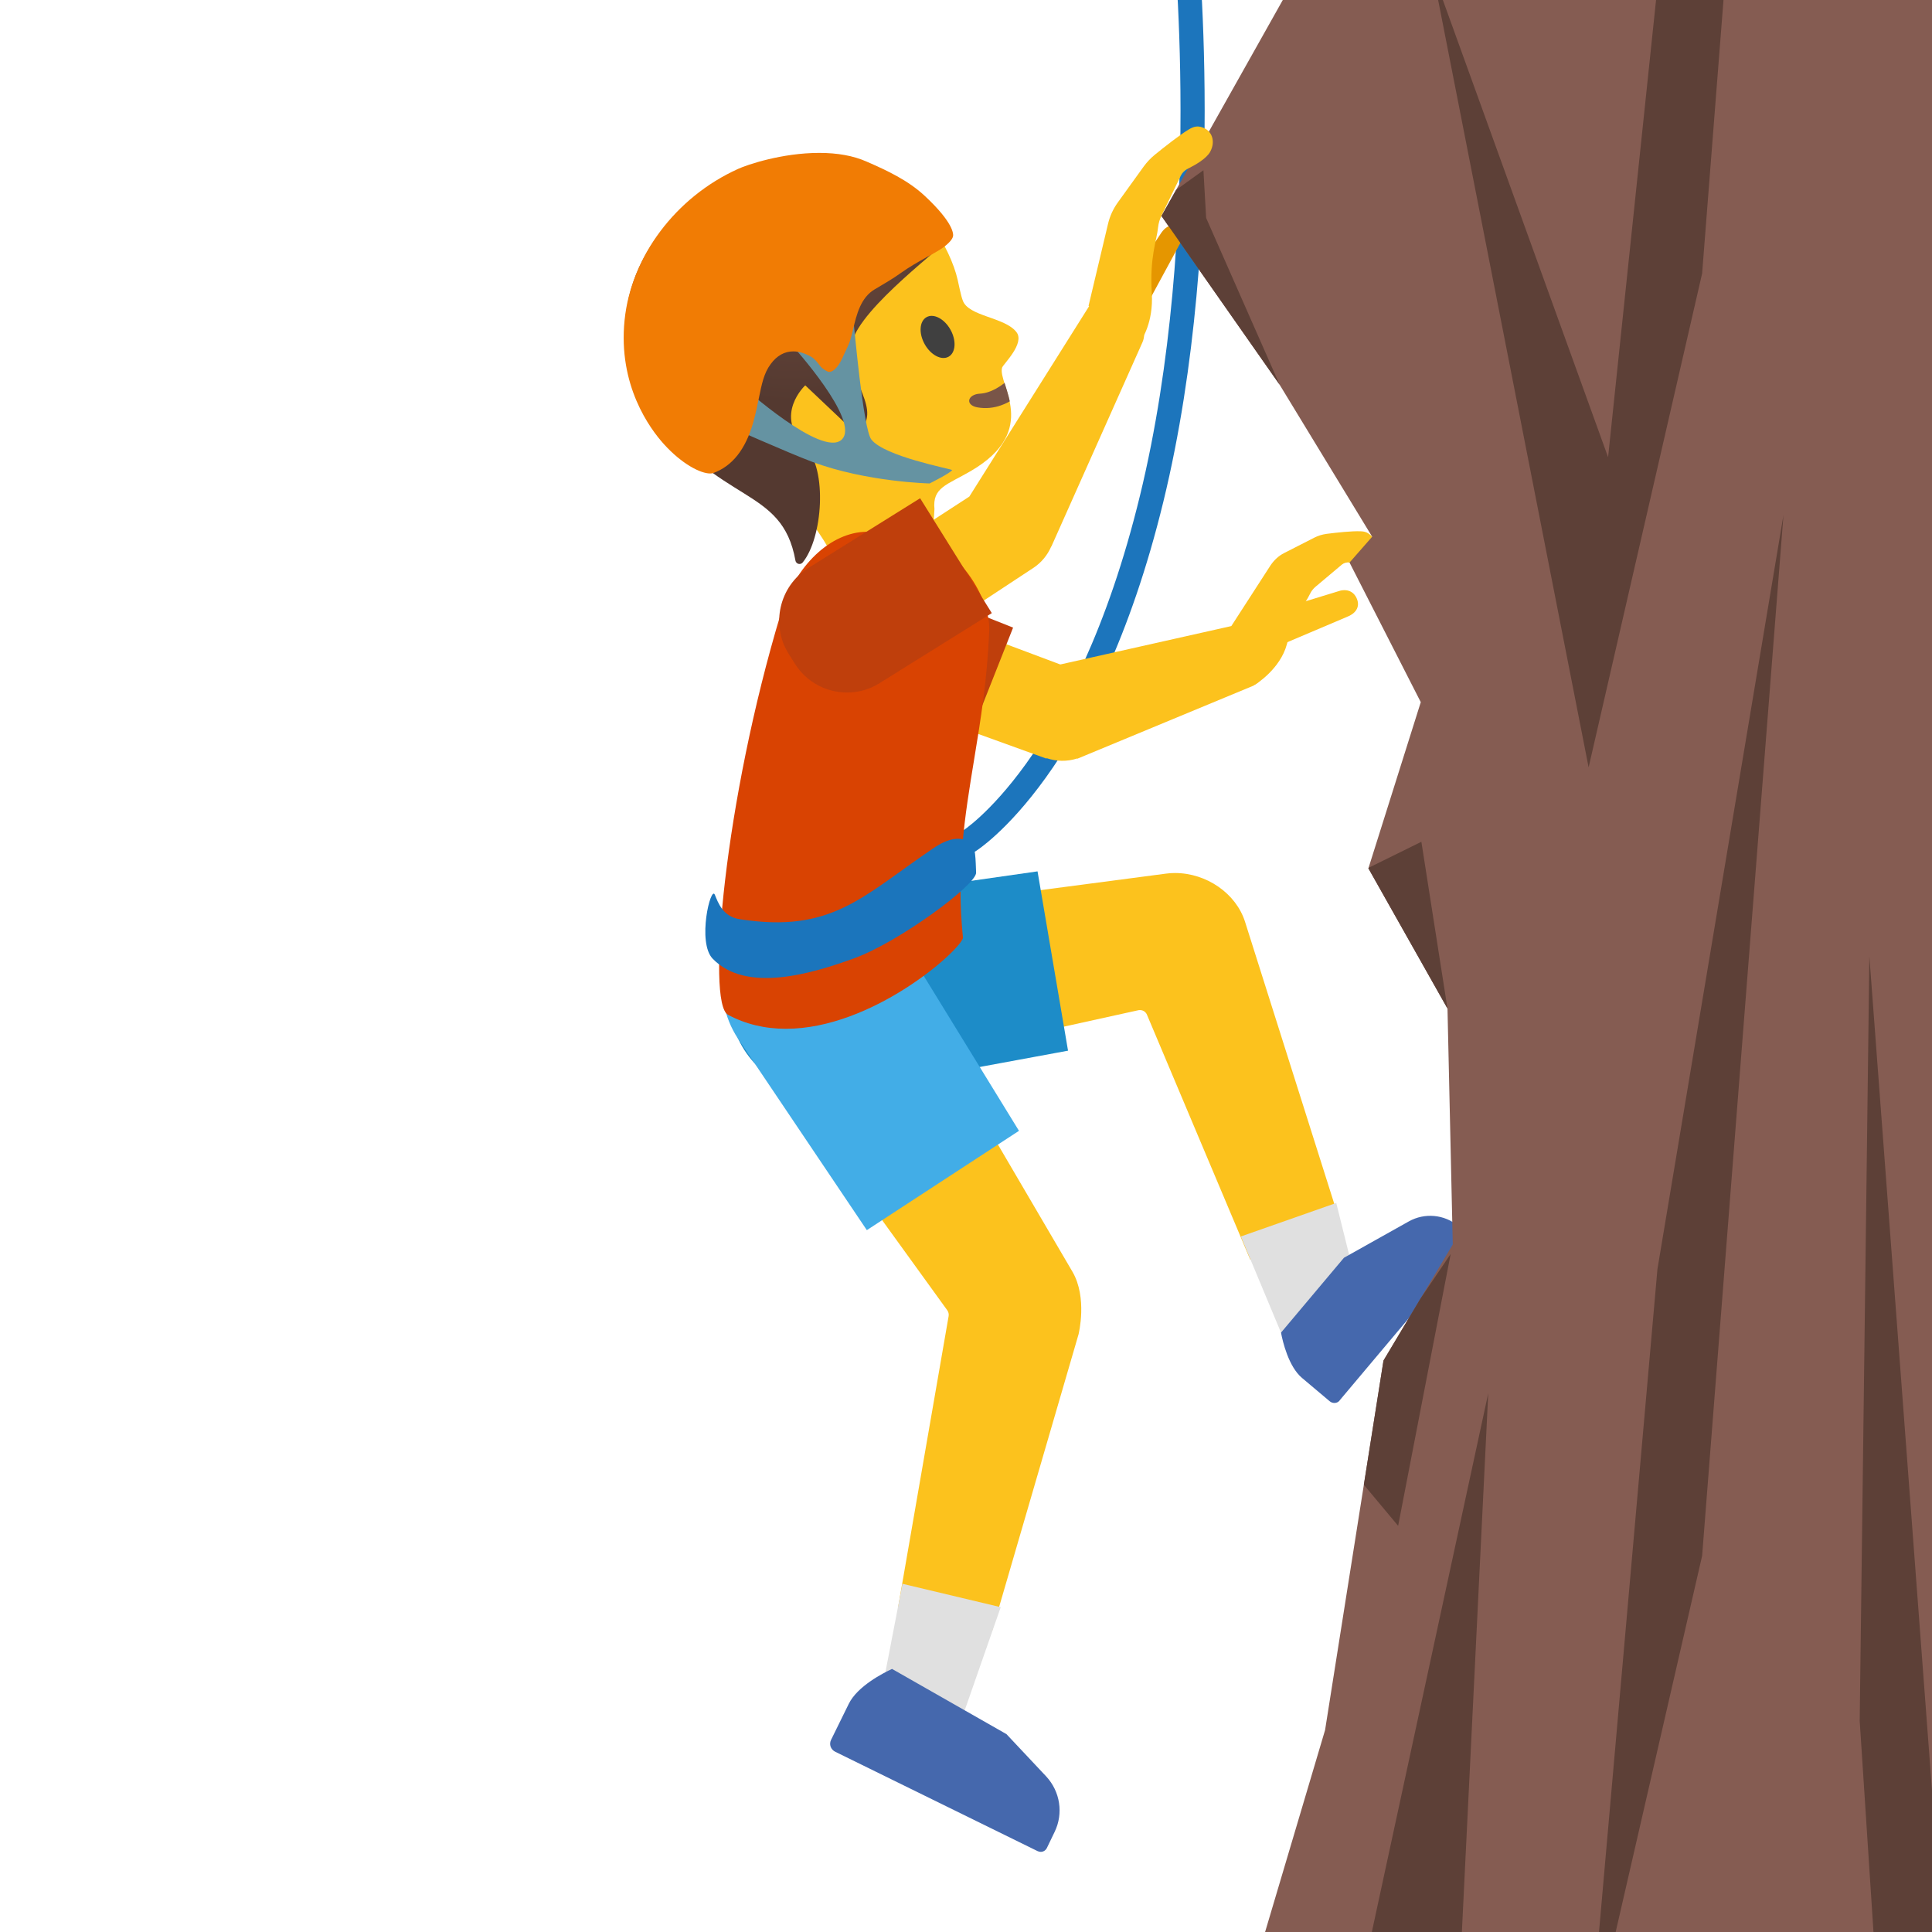 <?xml version='1.0' encoding='utf-8'?>
<svg xmlns="http://www.w3.org/2000/svg" width="128" height="128" version="1.1" xml:space="preserve" style="fill-rule:evenodd;clip-rule:evenodd;stroke-linecap:round;stroke-linejoin:round;stroke-miterlimit:10;" viewBox="0 0 128 128"><g><path d="M78.47,-4.96C78.47,-4.96 80.64,15.21 76.3,33.04C71.96,50.87 64.21,55.72 64.21,55.72" style="fill:none;fill-rule:nonzero;stroke:#1c75bc;stroke-width:1.6;" /></g><g><path d="M57.3,45.91L59.52,40L70.24,44.02L70.26,44.02L81.75,41.44C83.58,40.92 84.98,44.3 83.04,45.43L71.37,50.27L71.37,50.25C70.69,50.47 69.98,50.45 69.34,50.23L69.33,50.26L57.3,45.91Z" style="fill:#fcc21d;fill-rule:nonzero;" /><path d="M81.578,41.479L84.18,37.45C84.42,37.1 84.72,36.82 85.08,36.64L87.08,35.62C87.33,35.49 87.6,35.41 87.89,35.37C88.5,35.29 89.59,35.17 90.16,35.2C90.45,35.21 90.66,35.29 90.91,35.56C91.36,36.06 91.37,36.78 90.89,37.14C90.55,37.39 89.82,37.33 89.42,37.27C89.239,37.24 89.054,37.287 88.91,37.4L87.15,38.88C87,39.01 86.88,39.16 86.79,39.35C86.46,40.05 85.8,40.65 85.26,42.68C84.82,44.34 83.167,45.35 83.167,45.35C83.167,45.35 82.238,42.869 81.578,41.479Z" style="fill:#fcc21d;fill-rule:nonzero;" /><path d="M88.61,39.19C89.14,38.99 89.67,39.11 89.9,39.68C90.13,40.25 89.77,40.67 89.24,40.87L84.95,42.69L84.19,40.54L88.61,39.19Z" style="fill:#fcc21d;fill-rule:nonzero;" /><g><path d="M75.99,67.23C75.914,67.043 75.732,66.921 75.53,66.92C75.49,66.92 75.46,66.92 75.42,66.93L56.12,71.18L54.37,60.89L77.25,57.88C77.45,57.85 77.65,57.84 77.85,57.84C79.94,57.84 81.9,59.2 82.49,61.08C82.73,61.84 87.95,78.33 88.89,81.31L82.83,83.45L75.99,67.23Z" style="fill:#fcc21d;fill-rule:nonzero;" /><g transform="matrix(0.986,-0.167,0.167,0.986,-10.302,10.107)"><circle cx="54.75" cy="66.12" r="5.74" style="fill:#fbc11b;" /></g><path d="M82.21,81.92L88.53,79.7L90.04,85.77L84.87,88.29L82.21,81.92Z" style="fill:#e0e0e0;fill-rule:nonzero;" /><g><path d="M54.63,72.47C51.54,72.47 48.92,70.25 48.4,67.2C48.12,65.53 48.5,63.86 49.48,62.48C50.46,61.1 51.92,60.19 53.58,59.9L53.76,59.87L68.74,57.73L70.76,69.61L55.7,72.39C55.35,72.44 54.99,72.47 54.63,72.47Z" style="fill:#1d8cc8;fill-rule:nonzero;" /></g><g><path d="M88.41,92.95C88.33,92.95 88.21,92.93 88.1,92.84L86.26,91.29C85.37,90.54 84.98,88.88 84.87,88.29L89.04,83.33L93.34,80.92C94.385,80.335 95.689,80.454 96.61,81.22L97.44,81.91C97.51,81.97 97.56,82.06 97.56,82.15C97.57,82.25 97.54,82.34 97.47,82.42L88.77,92.76C88.69,92.89 88.55,92.95 88.41,92.95Z" style="fill:#4568ad;fill-rule:nonzero;" /></g></g><g><path d="M55.78,46.65C53.71,45.823 52.679,43.447 53.49,41.37L53.77,40.66C54.39,39.1 55.87,38.09 57.55,38.09C58.06,38.09 58.56,38.19 59.05,38.38L67.12,41.58L63.85,49.85L55.78,46.65Z" style="fill:#bf3f0c;fill-rule:nonzero;" /></g></g><g><g><path d="M129.72,129.87L128.72,-1.53L86.41,-2.53L76.95,14.31L84.78,25.49L90.91,35.56L89.41,37.27L94.13,46.52L90.66,57.53L95.9,66.82L96.25,82.45L91.66,90.14L87.79,114.62L82.94,130.95L97.6,130.95L129.72,129.87Z" style="fill:#855c52;fill-rule:nonzero;" /><path d="M75.27,21.51C74.77,21.23 74.23,20.86 73.61,20.38L76.85,15.56C77.09,15.16 77.37,14.95 77.64,14.95C77.76,14.95 77.88,14.99 78.01,15.07C78.21,15.19 78.3,15.34 78.32,15.54C78.33,15.77 78.25,16.05 78.07,16.34L75.27,21.51Z" style="fill:#e59600;fill-rule:nonzero;" /><path d="M74.92,20.9C75.65,21.15 76,21.98 75.69,22.68L69.66,36.2L69.65,36.2C69.4,36.78 69,37.26 68.5,37.6L57.78,44.66L54.32,39.33L64.22,32.9L72.33,20.01L74.92,20.9Z" style="fill:#fcc21d;fill-rule:nonzero;" /><path d="M72.12,20.26L73.41,14.83C73.53,14.32 73.75,13.84 74.06,13.41L75.76,11.05C75.97,10.76 76.22,10.49 76.5,10.26C77.1,9.77 78.18,8.92 78.77,8.57C79.08,8.39 79.32,8.32 79.66,8.44C80.3,8.65 80.55,9.37 80.18,10.05C79.92,10.53 79.15,10.95 78.71,11.17C78.5,11.27 78.33,11.44 78.23,11.64L76.94,14.31C76.83,14.54 76.76,14.78 76.73,15.03C76.64,15.96 76.16,17 76.31,19.42C76.43,21.39 75.62,22.52 75.62,22.52C75.62,22.52 73.28,21.23 72.12,20.26Z" style="fill:#fcc21d;fill-rule:nonzero;" /><path d="M42.8,19.43C43.33,15.34 47.27,12.15 51.21,10.94C55.62,9.58 59.28,11.43 61.7,14.87C62.58,16.11 63.21,17.48 63.45,18.55C63.48,18.68 63.67,19.62 63.78,19.89C64.13,20.97 66.57,21 67.34,22C67.93,22.75 66.45,24.14 66.39,24.36C66.08,25.45 68.95,28.5 64.33,31.2C62.72,32.14 61.77,32.29 61.91,33.73L61.69,37.22L56.67,40.4C56.67,40.4 55.84,37.41 53.85,34.74C52.63,33.11 50.41,32.18 48.27,31.41C44.05,29.89 42.37,22.84 42.8,19.43Z" style="fill:#fcc21d;fill-rule:nonzero;" /><g><path d="M56.72,28.72L53.35,25.53C53.35,25.53 51.23,27.49 53.35,29.59C54.84,31.07 54.508,35.663 53.172,37.274C53.172,37.274 53.17,37.276 53.166,37.28C53.097,37.354 52.992,37.383 52.894,37.356C52.797,37.328 52.723,37.249 52.702,37.149C51.81,32.15 47.638,33.534 43.21,27.23C39.24,21.58 42.44,15.17 47.37,12.11C52.08,9.18 59.32,9.13 62.75,15.86C62.87,16.09 56.98,20.33 56.43,22.73C55.89,25.11 58.75,27.23 56.72,28.72Z" style="fill:url(#_Radial1);fill-rule:nonzero;" /></g><path d="M63.87,25.24L65.85,24.62C65.85,24.62 66.08,25.56 66.14,25.95C66.49,28.1 66.21,30.7 62.81,32.13C62.5,32.26 62.32,27.15 62.32,27.15L63.87,25.24Z" style="fill:none;fill-rule:nonzero;" /><g><g><g><clipPath id="_clip2"><path d="M42.8,19.43C43.33,15.34 47.27,12.15 51.21,10.94C56.66,9.26 60.9,12.01 63.15,17.07C63.15,17.07 63.86,19.29 64.24,20.19C64.83,22.05 66.09,20.97 67.08,22.07C68.02,23.11 66.46,24.13 66.4,24.35C66.09,25.44 68.96,28.49 64.34,31.19C62.73,32.13 61.78,32.28 61.92,33.72L62.78,37.42L58.55,40.06C58.55,40.06 54.54,33.65 48.28,31.41C44.05,29.89 42.37,22.84 42.8,19.43Z" /></clipPath><g clip-path="url(#_clip2)"><path d="M69.21,23.21C68.89,25.24 66.96,27.38 64.76,26.99C63.92,26.84 64.09,26.12 64.94,26.08C66.31,26 67.92,24.31 68.12,23.03C68.26,22.19 69.35,22.37 69.21,23.21Z" style="fill:#795548;fill-rule:nonzero;" /></g></g></g></g><g transform="matrix(0.874,-0.486,0.486,0.874,-3.038,32.979)"><ellipse cx="62.12" cy="22.35" rx="0.98" ry="1.5" style="fill:#404040;" /></g><g><path d="M59.49,106.55L62.85,87.19C62.871,87.056 62.838,86.92 62.76,86.81L50.66,70.07L59.4,64.37L71.05,84.25C72.06,85.98 71.46,88.37 71.46,88.39L65.74,108.02L59.49,106.55Z" style="fill:#fcc21d;fill-rule:nonzero;" /><g transform="matrix(0.999,-0.049,0.049,0.999,-3.132,2.745)"><circle cx="54.39" cy="65.23" r="5.74" style="fill:#fbc11b;" /></g><path d="M58.59,111.16L59.79,104.93L66.3,106.48L63.72,113.87L58.59,111.16Z" style="fill:#e0e0e0;fill-rule:nonzero;" /><g><path d="M48.88,68.79C47.96,67.387 47.639,65.671 47.99,64.03C48.33,62.384 49.318,60.941 50.73,60.03C51.756,59.36 52.955,59.002 54.18,59C56.33,59 58.32,60.07 59.49,61.88C59.5,61.89 59.51,61.91 59.52,61.92L67.51,74.92L57.43,81.5L48.88,68.79Z" style="fill:#42ade7;fill-rule:nonzero;" /></g><g><path d="M68.95,122.69C68.88,122.69 68.81,122.67 68.74,122.64L55.34,116.06C55.196,115.992 55.085,115.869 55.03,115.72C54.98,115.572 54.99,115.41 55.06,115.27L56.23,112.89C56.8,111.72 58.5,110.85 59.1,110.57L66.68,114.89L69.32,117.7C70.24,118.7 70.46,120.14 69.88,121.35L69.36,122.43C69.28,122.59 69.13,122.69 68.95,122.69Z" style="fill:#4568ad;fill-rule:nonzero;" /></g></g><g><path d="M52.07,68.16C50.67,68.16 49.38,67.85 48.23,67.23C46.8,66.47 47.99,53.04 51.73,40.65C52.69,37.46 55.05,35.23 57.46,35.23C57.82,35.23 58.18,35.28 58.53,35.37L60.45,35.54C63.47,36.01 65.63,39.66 65.54,41.79C65.41,45 64.97,47.7 64.54,50.31C63.92,54.08 63.34,57.64 63.8,62.14C63.56,63.03 57.78,68.16 52.07,68.16Z" style="fill:#d94302;fill-rule:nonzero;" /></g><g><path d="M57.73,29.12C58.61,30.24 62.9,31.04 63.08,31.14C63.03,31.31 61.59,32.03 61.59,32.03C61.59,32.03 57.41,31.94 53.82,30.6C52.21,30 48.15,28.19 48.15,28.19L49.19,25.6C49.19,25.6 54.46,30.34 55.76,29.13C57.06,27.92 52.47,22.87 52.47,22.87L56.56,21.42C56.58,21.43 57.18,28.43 57.73,29.12Z" style="fill:#6593a2;fill-rule:nonzero;" /><path d="M47.05,31.37C46.42,31.37 45.19,30.76 43.98,29.42C43.05,28.39 40.94,25.53 41.38,21.21C41.81,17 44.76,13.06 48.9,11.19C49.51,10.91 51.81,10.13 54.28,10.13C55.49,10.13 56.54,10.32 57.4,10.7C58.76,11.29 60.17,11.95 61.27,12.98C63.21,14.79 63.17,15.53 63.14,15.66C63.09,15.91 62.69,16.3 62.16,16.61C61.91,16.76 61.66,16.9 61.41,17.03C60.84,17.35 60.25,17.68 59.69,18.08C59.18,18.45 58.61,18.78 58.07,19.1L57.95,19.17C57.03,19.71 56.75,20.83 56.52,21.82C56.46,22.07 56.4,22.31 56.33,22.54C56.26,22.77 56.16,22.96 56.07,23.16C56.02,23.27 55.96,23.39 55.91,23.5C55.59,24.26 55.25,24.64 54.92,24.64C54.9,24.64 54.79,24.63 54.47,24.39C54.41,24.34 54.34,24.25 54.26,24.15C54.13,23.98 53.97,23.77 53.73,23.63C53.31,23.4 52.93,23.28 52.56,23.28C51.98,23.28 51.47,23.56 51.06,24.12C50.61,24.72 50.47,25.44 50.28,26.36C50.18,26.84 50.07,27.39 49.9,28C49.39,29.77 48.53,30.87 47.26,31.34C47.2,31.36 47.13,31.37 47.05,31.37Z" style="fill:#f17c04;fill-rule:nonzero;" /></g><g><path d="M56.13,45.88C54.7,45.88 53.4,45.16 52.65,43.95L52.24,43.3C51.049,41.39 51.635,38.839 53.54,37.64L60.96,33.01L65.71,40.62L58.29,45.25C57.64,45.67 56.89,45.88 56.13,45.88Z" style="fill:#bf3f0c;fill-rule:nonzero;" /></g></g></g><g><g><g><g><clipPath id="_clip3"><path d="M129.72,129.87L128.72,-1.53L86.41,-2.53L76.95,14.31L84.78,25.49L90.91,35.56L89.41,37.27L94.13,46.52L90.66,57.53L95.9,66.82L96.25,82.45L91.66,90.14L87.79,114.62L82.94,130.95L97.6,130.95L129.72,129.87Z" /></clipPath><g clip-path="url(#_clip3)"><path d="M96.51,135.01L98.6,92.31L89.52,134.33L96.51,135.01ZM105.25,135.8L112.77,103.08L118.16,34.12L109.81,84.08L105.25,135.8ZM123.85,63.36L123.21,114.01L126.59,165.82L129.03,132.34L123.85,63.36ZM106.54,30.29L94.91,-1.89L105.25,50.84L112.77,18.12L118.16,-50.84L109.81,-0.88L106.54,30.29ZM95.9,66.82L94.17,55.77L88.61,58.51L93.06,62.58L95.9,66.82ZM92.63,101.09L87.82,95.33L96.11,83.08L92.63,101.09ZM75.59,14.26L84.78,25.49L79.91,14.44L79.73,11.28L75.59,14.26Z" style="fill:#5d4037;fill-rule:nonzero;" /></g></g></g></g></g><g><path d="M47.22,63.52C49.45,65.82 53.81,64.5 56.59,63.49C59.57,62.41 64.72,58.6 64.67,57.81C64.63,57.07 64.67,55.89 64.21,55.72C63.63,55.51 62.99,55.4 61.76,56.25C57.1,59.42 55.09,61.84 49.01,60.9C47.89,60.73 47.58,59.81 47.36,59.28C47.09,58.63 46.17,62.44 47.22,63.52Z" style="fill:#1b75bc;fill-rule:nonzero;" /></g><defs><radialGradient id="_Radial1" cx="0" cy="0" r="1" gradientUnits="userSpaceOnUse" gradientTransform="matrix(-10.45,5.36,5.102,10.095,52.826,15.224)"><stop offset="0" style="stop-color:#6d4c41;stop-opacity:1" /><stop offset="1" style="stop-color:#543930;stop-opacity:1" /></radialGradient></defs></svg>
